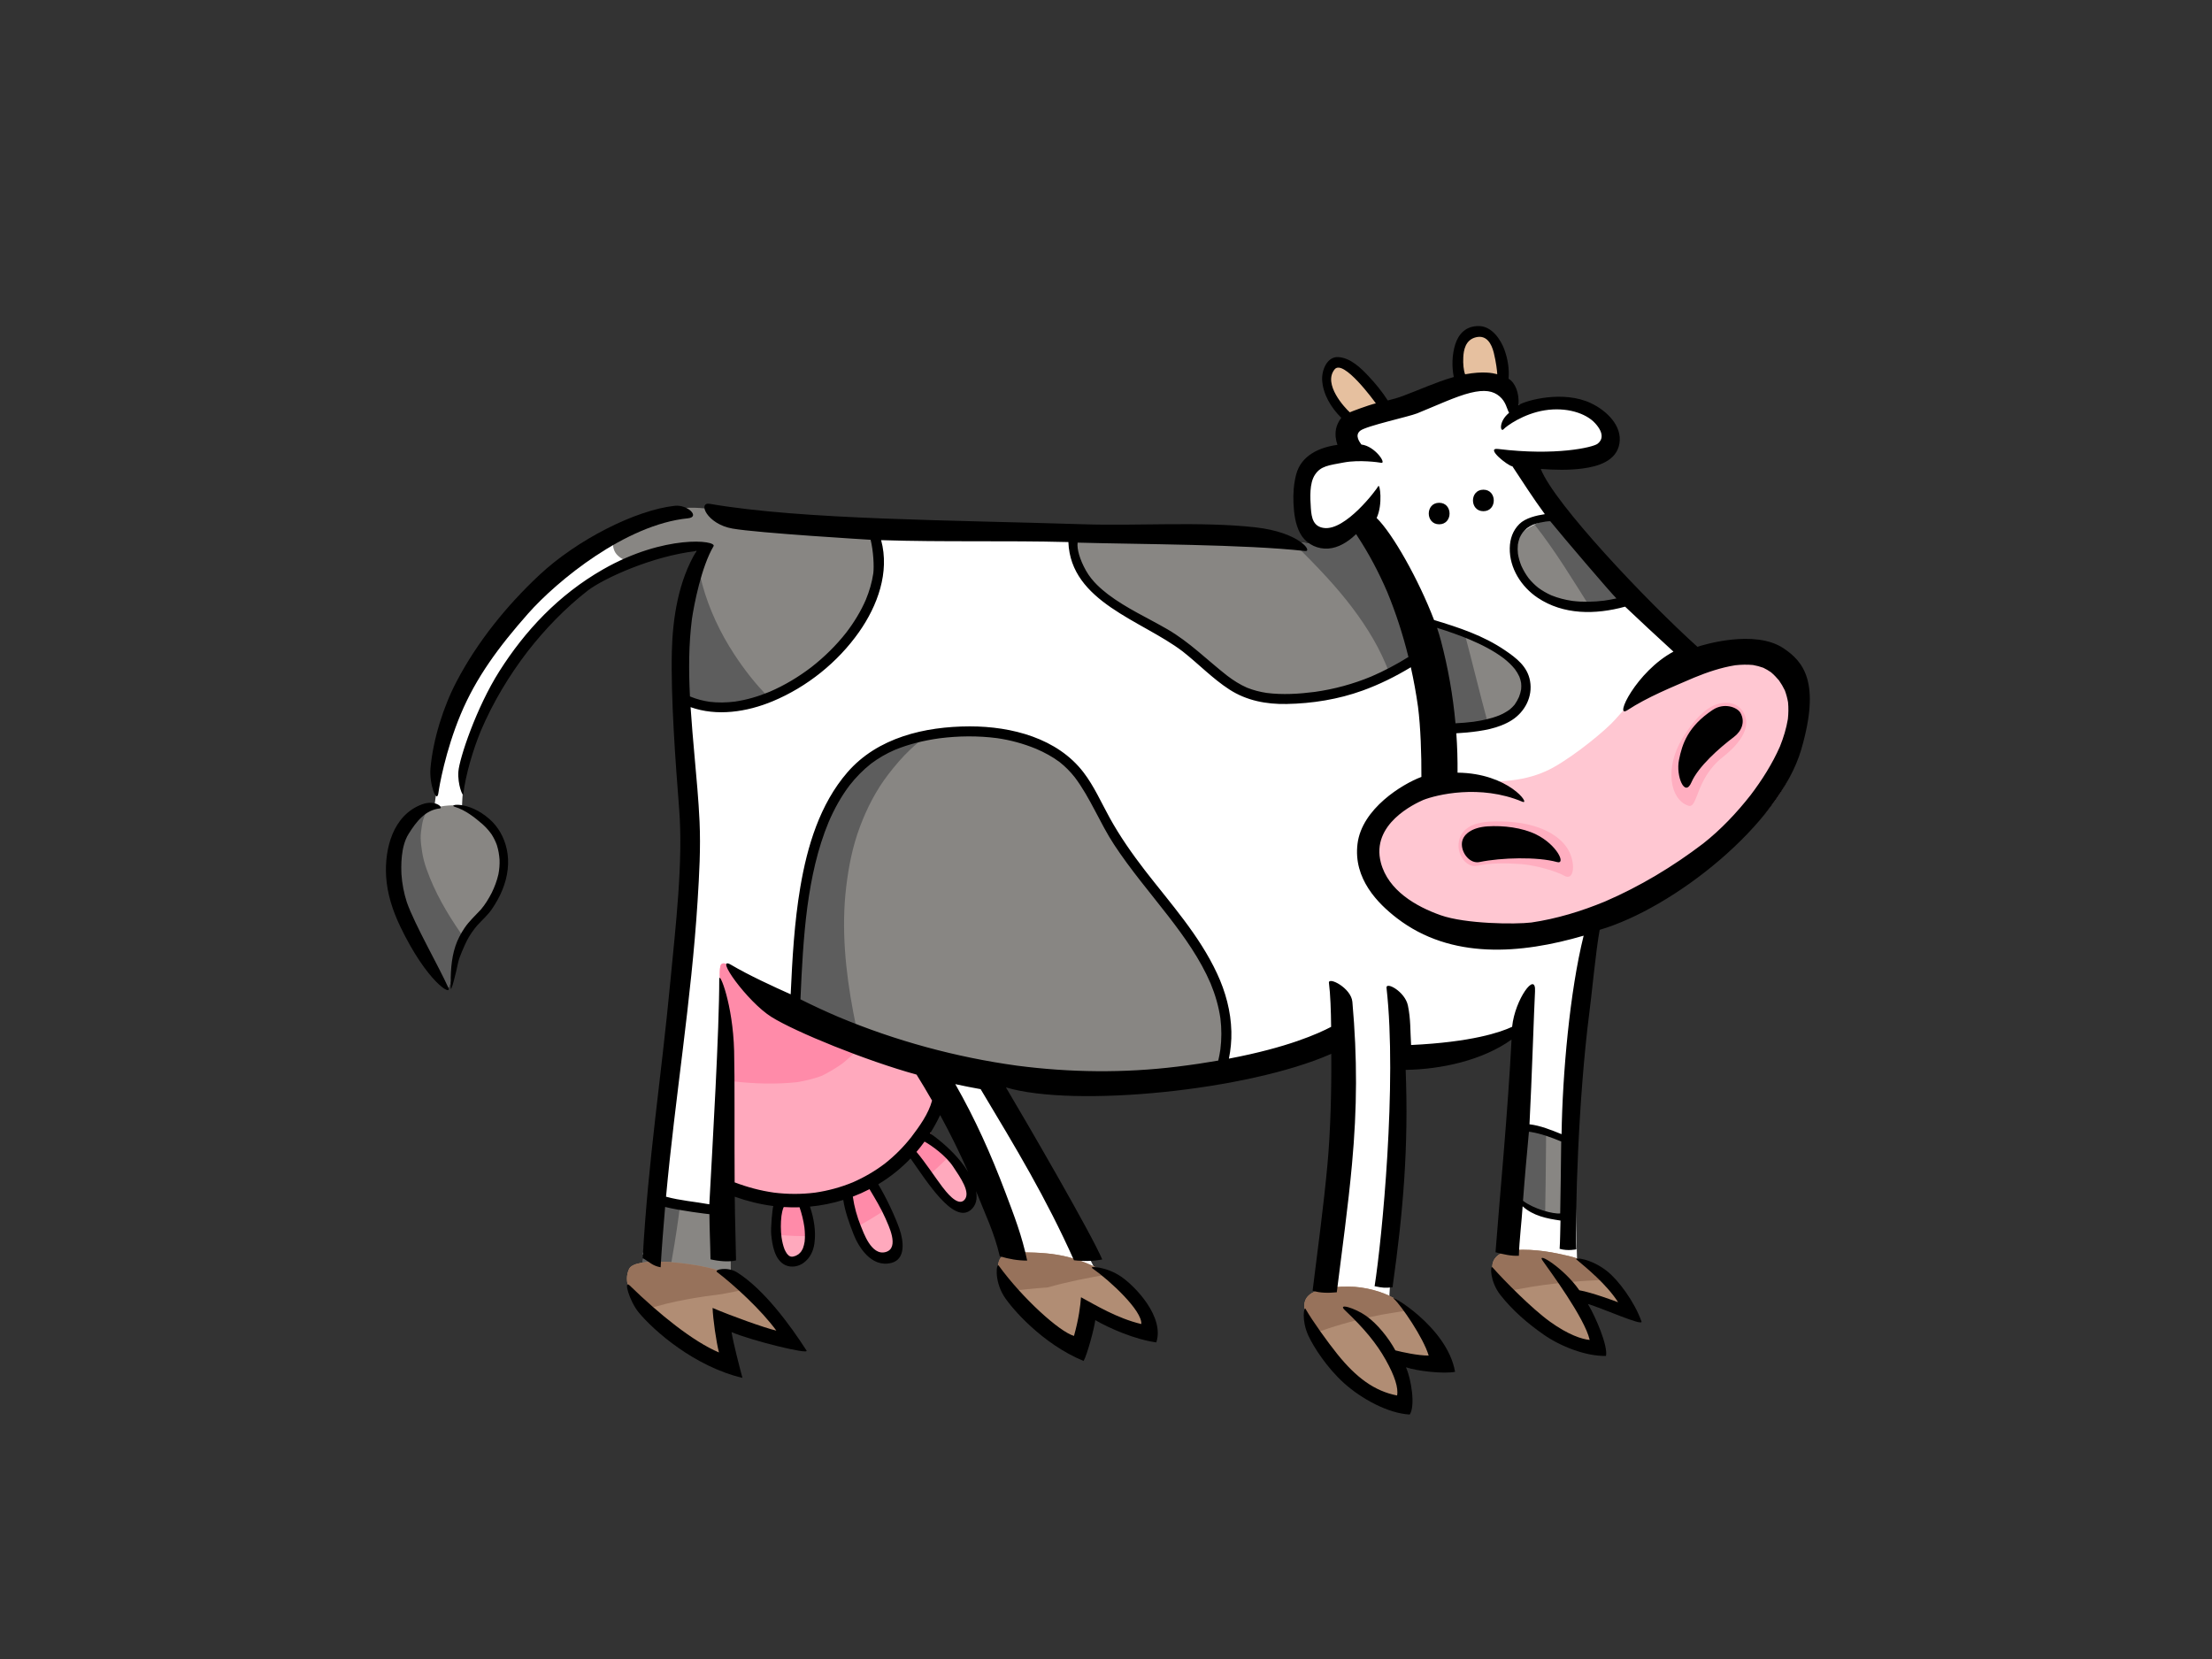 <?xml version="1.0" encoding="utf-8"?>
<!-- Generator: Adobe Illustrator 17.0.0, SVG Export Plug-In . SVG Version: 6.00 Build 0)  -->
<!DOCTYPE svg PUBLIC "-//W3C//DTD SVG 1.1//EN" "http://www.w3.org/Graphics/SVG/1.1/DTD/svg11.dtd">
<svg version="1.1" id="Layer_1" xmlns="http://www.w3.org/2000/svg" xmlns:xlink="http://www.w3.org/1999/xlink" x="0px" y="0px"
	 width="800px" height="600px" viewBox="0 0 800 600" enable-background="new 0 0 800 600" xml:space="preserve">
<rect x="0" y="0" width="800" height="600" fill="#333333" stroke="none"/>
<g>
	<path fill="#FFFFFF" d="M549.178,146.512c0,0-0.736-12.462-16.862-9.529c-16.128,2.93-41.617,13.222-44.634,16.141
		c-3.016,2.917,0.652,10.248,0.652,10.248s-16.865-1.467-17.596,11.728c-0.734,13.195,8.353,23.316,8.353,23.316
		s0.068,1.605-7.074,0.873c-7.144-0.734-70.918-7.33-118.567-8.795c-47.648-1.467-101.161-8.797-119.485-2.932
		c-18.327,5.864-51.31,25.658-63.773,53.512c-12.461,27.856-13.928,60.11-13.928,60.11l10.995-2.199c0,0-2.197-20.524,8.062-43.252
		c10.266-22.722,32.255-41.784,49.119-50.58c16.857-8.794,27.448-5.869,27.448-5.869s-9.124,43.257-5.461,65.246
		c3.668,21.994-4.397,109.959-6.595,134.881c-2.199,24.924-7.332,54.245-7.332,54.245l26.822,6.385l6.641-108.964l74.121,37.314
		l26.566,72.597l31.516,2.199l-35.918-70.375c0,0,54.249,1.466,76.973-2.93c22.722-4.397,46.179-13.929,46.179-13.929l-5.862,95.295
		l22.72,1.469l5.136-90.165c0,0,20.525,0,27.852-3.667c7.332-3.662,15.396-7.329,15.396-7.329l-5.863,87.967l25.653-1.467
		c0,0-2.198-68.906,0.736-88.699c2.929-19.793,6.858-35.707,6.858-35.707s66.92-21.41,71.757-77.031
		c2.931-33.72-39.032-19.942-39.032-19.942s-28.587-30.055-38.119-41.051c-9.527-10.996-19.79-27.857-19.79-27.857
		s32.254,2.934,28.588-12.461C577.765,139.913,549.178,146.512,549.178,146.512z"/>
	<polygon fill="#888683" points="264.301,438.912 236.071,434.456 232.109,458.229 264.301,462.686 	"/>
	<path fill="#888683" d="M441.619,388.39c0,0,4.457-15.353-0.989-31.202c-5.451-15.853-24.764-37.645-30.707-44.579
		c-5.948-6.935-14.366-26.251-20.311-33.185c-5.94-6.934-29.223-20.307-56.46-12.877c-27.245,7.431-38.635,31.204-42.104,50.025
		c-3.467,18.821-2.476,52.995-2.476,52.995s22.786,14.364,51.51,18.822c28.727,4.459,56.958,5.945,70.83,5.945
		C424.78,394.335,441.619,388.39,441.619,388.39z"/>
	<path fill="#888683" d="M177.133,299.237c-4.705-5.538-7.432-8.42-14.86-7.924c-7.43,0.495-18.821,4.457-18.821,23.279
		c0,18.821,4.455,25.261,8.418,30.216c3.961,4.95,9.374,12.233,10.262,12.382c0.885,0.144,3.874-19.075,8.561-22.784
		c4.683-3.713,11.39-11.393,11.39-18.326C182.083,309.143,179.266,301.753,177.133,299.237z"/>
	<path fill="#888683" d="M229.135,203.643c0,0-5.447-0.99-6.932-4.456c-1.489-3.468,0.492-6.44,3.963-7.431
		c3.466-0.989,14.861-7.43,19.811-7.924c4.954-0.496,8.913,0.001,13.374,0.494c4.457,0.495,56.958,5.45,56.958,5.45
		s1.981,11.391,0,21.794c-1.98,10.399-15.65,28.992-32.193,37.64c-21.795,11.393-37.642,3.471-37.642,3.471
		s-1.982-13.871-0.992-25.758c0.992-11.888,6.436-27.736,6.436-27.736s-7.921-0.991-13.372,0.99
		C233.097,202.158,229.135,203.643,229.135,203.643z"/>
	<path fill="#888683" d="M520.37,264.566c0,0,22.459-0.309,29.226-8.915c6.766-8.61-0.691-16.912-18.327-25.756
		c-17.634-8.846-21.296-6.439-21.296-6.439L520.37,264.566z"/>
	<path fill="#888683" d="M387.633,190.767c0,0,59.928,1.98,73.305,3.962c13.372,1.981,18.322,2.972,20.801,2.475
		c2.476-0.494,10.4-6.932,10.4-6.932s4.458,5.447,8.913,12.38c4.459,6.935,11.888,34.176,11.888,34.176s-12.383,8.42-24.27,12.382
		c-11.884,3.963-31.695,5.449-38.631,1.487c-6.935-3.963-21.793-18.822-35.662-26.252c-13.148-7.04-23.278-12.381-25.262-19.811
		C387.136,197.204,387.633,190.767,387.633,190.767z"/>
	<path fill="#888683" d="M568.418,414.148c0,0-6.934-4.459-10.895-5.451c-3.967-0.99-10.406-0.495-10.406-0.495l-0.99,23.281
		c0,0,5.945,5.448,9.907,7.43c3.962,1.978,11.392,1.482,11.392,1.482L568.418,414.148z"/>
	<path fill="#888683" d="M592.688,216.027c0,0-25.186,12.048-40.121-5.448c-17.335-20.306,12.877-23.776,12.877-23.776
		L592.688,216.027z"/>
	<path fill="#5D5D5D" d="M245.454,439.817c-0.907,6.63-1.993,13.234-3.172,19.822l-10.173-1.41l3.962-23.773l9.855,1.553
		C245.774,437.279,245.615,438.548,245.454,439.817z"/>
	<path fill="#5D5D5D" d="M291.048,316.573c3.469-18.821,14.859-42.594,42.104-50.025c0.676-0.187,1.358-0.355,2.034-0.517
		c-2.048,1.564-4.027,3.219-5.897,4.979c-2.945,2.774-5.528,5.823-7.996,9.024c-4.461,5.785-7.783,12.286-10.334,19.117
		c-2.608,6.973-4.043,14.239-4.919,21.617c-1.791,15.075-0.267,30.437,2.548,45.29c0.932,4.935,2.044,9.831,3.291,14.694
		c-14.093-5.376-23.306-11.184-23.306-11.184S287.581,335.394,291.048,316.573z"/>
	<path fill="#5D5D5D" d="M154.282,293.295c-0.397,0.86-0.755,1.74-1.061,2.627c-0.293,0.836-0.475,1.672-0.612,2.522
		c0-0.002,0.003-0.005,0.003-0.009c-0.006,0.032-0.011,0.065-0.015,0.096c-0.014,0.074-0.026,0.147-0.035,0.221
		c-0.23,1.438-0.44,2.911-0.419,4.372c0.028,1.64,0.262,3.272,0.509,4.891c0.331,2.187,0.917,4.331,1.659,6.41
		c2.926,8.251,7.368,15.884,12.332,23.059c0.358,0.515,0.719,1.025,1.08,1.539c-2.985,6.933-4.91,18.277-5.59,18.166
		c-0.888-0.149-6.301-7.432-10.262-12.382c-3.964-4.955-8.418-11.394-8.418-30.216C143.452,301.901,148.628,295.965,154.282,293.295
		z"/>
	<path fill="#5D5D5D" d="M251.887,199.284c0.292,4.133,1.06,8.25,2.14,12.188c2.42,8.88,6.465,17.443,11.501,25.134
		c3.592,5.481,7.672,10.77,12.332,15.433c-18.505,7.08-31.386,0.643-31.386,0.643s-1.982-13.871-0.992-25.758
		C246.426,215.574,251.433,200.616,251.887,199.284z"/>
	<path fill="#5D5D5D" d="M529.715,229.127c2.91,10.944,5.538,21.966,8.525,32.888c-8.469,2.421-17.871,2.552-17.871,2.552
		l-10.396-41.11C509.973,223.456,513.415,221.195,529.715,229.127z"/>
	<path fill="#5D5D5D" d="M496.684,231.171c-4.607-7.964-10.363-15.303-16.56-22.089c-4.24-4.641-8.65-9.126-13.208-13.455
		c8.967,1.371,12.755,1.989,14.824,1.577c2.476-0.494,10.4-6.932,10.4-6.932s4.458,5.447,8.913,12.38
		c4.459,6.935,11.888,34.176,11.888,34.176s-4.441,3.024-10.562,6.299C500.782,239.009,498.896,234.992,496.684,231.171z"/>
	<path fill="#5D5D5D" d="M547.117,408.202c0,0,6.439-0.496,10.406,0.495c0.503,0.127,1.06,0.312,1.643,0.534
		c-0.01,1.949-0.019,3.895-0.033,5.842c-0.061,8.256-0.175,16.516-0.32,24.77c-1.013-0.222-1.965-0.525-2.78-0.93
		c-3.962-1.982-9.907-7.43-9.907-7.43L547.117,408.202z"/>
	<path fill="#5D5D5D" d="M555.006,189.727c4.955-2.293,10.438-2.924,10.438-2.924l27.244,29.225c0,0-7.817,3.739-17.324,4.027
		C568.844,209.751,562.541,199.278,555.006,189.727z"/>
	<path fill="#B18D74" d="M285.659,484.289c0,0-8.307-13.228-14.768-18.359c-6.458-5.125-7.895-5.841-15.282-7.588
		c-7.381-1.74-26.046-3.794-28.095,0.618c-2.054,4.41-0.103,10.05,7.381,16.919c7.487,6.873,29.641,18.255,29.641,18.255
		l-2.054-16.202L285.659,484.289z"/>
	<path fill="#B18D74" d="M402.771,462.036c-4.69-3.118-10.255-5.745-15.995-7.282c-5.743-1.54-11.075-1.746-17.026-1.847
		c-5.946-0.1-9.328,0.514-8.816,7.281c0.51,6.768,13.637,19.793,20.51,24.1c6.869,4.305,10.049,4.511,10.049,4.511
		s1.333-5.535,1.333-8.921c0-3.384,0.204-6.151,0.204-6.151s6.975,4.41,13.231,6.665c6.255,2.256,9.948,1.846,9.638-0.718
		C415.592,477.111,414.98,470.138,402.771,462.036z"/>
	<path fill="#B18D74" d="M521.324,493.007c0,0-0.408-6.051-5.639-12.715c-5.233-6.667-8.252-8.9-11.897-10.974
		c-3.644-2.076-10.049-4.001-16.103-4.001c-6.048,0-18.25,0.514-15.583,9.127c2.662,8.615,9.943,21.026,18.457,27.076
		c8.512,6.051,16.922,7.586,16.922,7.586s0.844-3.89,0.407-7.897c-0.407-3.793-1.533-8.408-1.533-8.408s3.656,1.114,7.586,1.027
		C518.453,493.725,521.324,493.007,521.324,493.007z"/>
	<path fill="#B18D74" d="M567.425,454.267c-4.875-1.153-11.951-2.693-19.641-2.179c-7.695,0.513-11.488,5.54-4.131,14.563
		c3.738,4.586,14.687,13.006,21.46,16.821c8.546,4.805,12.713,4.475,12.713,4.475s0.516-3.247-1.536-8.782
		c-2.049-5.54-4.905-10.534-4.905-10.534l19.159,5.71c0,0-1.821-6.206-8.257-11.654
		C575.845,457.236,572.303,455.418,567.425,454.267z"/>
	<path fill="#97725B" d="M261.234,468.004c-4.175,0.516-8.344,1.116-12.485,1.867c-5.363,0.973-10.736,2.229-15.909,4.012
		c-5.775-5.974-7.176-10.948-5.325-14.924c2.049-4.412,20.714-2.358,28.095-0.618c7.387,1.747,8.824,2.463,15.282,7.588
		c0.083,0.07,0.169,0.138,0.254,0.21C267.832,466.703,264.526,467.322,261.234,468.004z"/>
	<path fill="#97725B" d="M378.881,465.619c-4.945,0.338-9.918,0.825-14.84,1.585c-1.777-2.618-2.962-5.073-3.108-7.015
		c-0.512-6.767,2.87-7.381,8.816-7.281c5.951,0.101,11.283,0.307,17.026,1.847c5.017,1.345,9.896,3.519,14.178,6.122
		C393.529,462.105,386.101,463.564,378.881,465.619z"/>
	<path fill="#97725B" d="M496.182,476.191c-7.08,1.524-14.103,3.486-20.874,6.076c-1.373-2.753-2.469-5.436-3.206-7.823
		c-2.667-8.613,9.535-9.127,15.583-9.127c6.053,0,12.459,1.925,16.103,4.001c2.103,1.196,3.997,2.45,6.233,4.573
		C505.377,474.457,500.755,475.204,496.182,476.191z"/>
	<path fill="#97725B" d="M544.172,467.26c-0.186-0.212-0.362-0.414-0.519-0.609c-7.357-9.023-3.564-14.05,4.131-14.563
		c7.69-0.514,14.767,1.026,19.641,2.179c4.877,1.151,8.419,2.969,14.862,8.419c0.055,0.048,0.107,0.095,0.166,0.145
		C569.576,463.178,556.761,464.448,544.172,467.26z"/>
	<path fill="#E6C09F" d="M542.662,139.75c0,0,3.961-19.316-8.917-19.316c-12.88,0-5.941,18.327-5.941,18.327L542.662,139.75z"/>
	<path fill="#E6C09F" d="M502.048,148.17c0,0-11.394-22.288-20.308-15.85c-8.918,6.44,5.941,20.803,5.941,20.803L502.048,148.17z"/>
	<path fill="#FFA9BD" d="M337.112,384.742c0,0-27.244-6.938-43.584-14.367c-11.177-5.078-21.322-13.959-27.566-19.299
		c-2.892-2.473-4.14-3.188-5.127-2.312c-0.508,0.452-0.79,3.315-0.222,9.58c0.923,10.317,2.325,24.513,1.709,32.834
		c-0.992,13.375-0.495,37.642-0.495,37.642l19.811,6.938c0,0-2.475,13.37,0.493,18.822c2.973,5.445,8.918,0.989,10.405-3.469
		c1.485-4.457-1.98-17.335-1.98-17.335l15.352-2.479c0,0,2.975,22.289,11.394,23.777c8.418,1.484,7.427-6.934,4.95-13.375
		c-2.477-6.436-6.437-14.362-6.437-14.362l13.375-10.403c0,0,11.805,18.934,16.837,19.813c5.036,0.877,6.938-4.461,4.956-8.917
		c-1.979-4.457-14.586-17.951-14.586-17.951s1.706-8.3,2.699-13.748C340.083,390.684,337.112,384.742,337.112,384.742z"/>
	<path fill="#FF8BA9" d="M304.871,384.478c-2.462,1.767-5.046,3.341-7.779,4.654c-2.854,1.031-5.789,1.748-8.779,2.25
		c-7.684,0.817-15.488,0.592-23.158-0.303c-0.934-0.143-1.869-0.296-2.798-0.458c0.52-8.387-0.845-22.188-1.744-32.275
		c-0.568-6.265-0.286-9.127,0.222-9.58c0.988-0.876,2.235-0.161,5.127,2.312c6.244,5.34,16.389,14.22,27.566,19.299
		c5.516,2.51,12.279,4.963,18.821,7.111C309.977,379.945,307.507,382.303,304.871,384.478z"/>
	<path fill="#FF8BA9" d="M281.637,435.758l-0.337-0.122c0.209-0.55,0.357-1.136,0.436-1.738c3.093,0.043,6.181-0.071,9.265-0.385
		c0.021-0.002,0.047-0.005,0.074-0.007c0.107,0.044,0.218,0.089,0.329,0.129l-0.849,0.14c0,0,2.072,7.697,2.323,13.248
		c-1.796,0.047-3.594,0.04-5.401-0.023c-2.271-0.084-4.538-0.235-6.803-0.416C280.628,441.218,281.637,435.758,281.637,435.758z"/>
	<path fill="#FF8BA9" d="M327.944,416.544c2.428-2.788,4.586-5.773,6.575-8.863c0.707,0.27,1.444,0.492,2.191,0.662
		c-0.194,0.952-0.315,1.537-0.315,1.537s3.562,3.806,7.19,8.046c-2.729,2.693-5.523,5.325-8.385,7.876
		c-3.344-4.586-6.01-8.867-6.01-8.867l-1.03,0.798C328.118,417.327,328.044,416.933,327.944,416.544z"/>
	<path fill="#FF8BA9" d="M305.363,431.167c2.664-0.785,5.226-1.887,7.755-3.045c0.926-0.428,1.833-0.899,2.717-1.419
		c0.138,0.104,0.276,0.2,0.422,0.292l-0.442,0.342c0,0,2.41,4.825,4.651,10.003c-3.712,2.486-7.546,4.794-11.498,6.867
		c-2.172-6.273-3.059-12.91-3.059-12.91l-0.663,0.108C305.283,431.329,305.323,431.25,305.363,431.167z"/>
	<path fill="#FFC7D2" d="M584.266,260.109c7.642-8.735,10.4-11.079,22.786-18.016c12.38-6.933,36.652-14.857,43.089,3.468
		c6.44,18.326-0.493,41.604-23.28,59.436c-22.783,17.832-67.854,43.09-95.591,35.661c-27.736-7.43-40.118-24.085-35.168-37.458
		c5.989-16.157,19.815-21.792,34.179-20.801c14.363,0.988,23.774-0.496,31.695-4.955
		C569.903,272.987,580.797,264.07,584.266,260.109z"/>
	<path fill="#FFAEC0" d="M624.929,254.194c-5.705-0.423-11.065,4.044-16.483,12.889c-6.339,10.357-4.646,21.976,2.112,24.3
		c3.603,1.238,2.536-9.718,12.471-17.537c7.176-5.651,8.94-10.327,8.448-13.524C631.057,257.577,629.004,254.498,624.929,254.194z"
		/>
	<path fill="#FFAEC0" d="M542.942,297.088c-4.243-0.061-13.536-0.214-15.213,6.763c-1.268,5.282,2.823,10.062,6.339,9.297
		c4.863-1.055,10.144-1.055,16.061-0.632c4.635,0.331,12.254,2.324,15.636,4.225c3.38,1.9,4.041-3.811,1.902-8.453
		C565.129,302.793,557.313,297.302,542.942,297.088z"/>
	<path d="M619.409,256.755c4.181-2.787,8.891-0.917,9.998,0.982c1.914,3.266,0.49,6.683-2.301,8.785
		c-5.376,4.046-12.962,10.801-15.378,16.421c-2.418,5.615-5.67-2.277-4.505-8.08C608.382,269.057,610.452,262.725,619.409,256.755z"
		/>
	<path d="M537.923,298.868c5.792-0.392,12.655,0.468,17.644,2.923c7.546,3.714,10.914,10.923,7.546,9.983
		c-7.079-1.974-20.198-1.624-27.991-0.007c-3.43,0.714-6.42-3.034-6.42-6.418C528.702,301.734,532.468,299.238,537.923,298.868z"/>
	<path d="M536.484,184.882c-5.017,0-5.017-7.777,0-7.777C541.498,177.104,541.498,184.882,536.484,184.882z"/>
	<path d="M520.493,189.62c-5.013,0-5.013-7.778,0-7.778C525.508,181.841,525.508,189.62,520.493,189.62z"/>
	<path d="M497.726,460.979c0,0,0,0,0-0.002c0-0.018,0.008-0.04,0.008-0.059C497.733,460.937,497.726,460.962,497.726,460.979z"/>
	<path d="M248.781,187.455c-22.403,2.208-47.25,22.52-57.81,34.475c-10.564,11.957-18.803,23.099-24.374,36.449
		c-5.572,13.35-7.773,26.322-8.012,28.208c-0.578,4.641-3.397-3.129-2.899-8.707c0.927-10.446,4.643-22.287,9.486-31.492
		c7.559-14.367,18.049-27.338,29.895-38.428c13.554-12.698,34.768-23.482,48.953-25.029
		C248.731,182.416,253.353,187.006,248.781,187.455z"/>
	<path d="M173.961,264.168c4.362-10.199,10.112-19.768,16.859-28.569c6.365-8.174,13.616-15.666,21.796-22.044
		c5.723-4.361,23.231-12.436,39.272-14.272c-6.464,10.603-8.602,24.094-8.902,36.229c-0.409,16.92,1.314,40.145,2.638,56.983
		c1.517,19.348-1.343,42.961-3.163,62.259c-3.413,36.073-7.971,64.064-10.026,100.247c2.734,1.572,3.464,2.757,6.493,3.334
		c0.323-6.006,1.109-15.838,1.625-21.825c5.01,1.299,15.811,2.644,16.014,2.611c0.063,6.344,0.297,9.986,0.394,16.332
		c3.1,0.706,6.57,1.018,9.238,0.401c-0.141-9.188-0.385-13.86-0.464-23.051c4.512,1.607,9.166,2.767,13.943,3.375
		c-0.358,1.095-0.979,7.964-0.759,10.247c0.362,3.805,1.232,9.4,5.22,11.173c2.105,0.936,4.704,0.466,6.535-0.906
		c2.32-1.738,3.484-4.195,3.876-7.034c0.6-4.359-0.177-8.992-1.616-13.269c4.095-0.387,8.139-1.195,12.048-2.413
		c0.659,4.24,2.046,8.041,3.683,12.304c1.637,4.26,6.268,12.331,13.69,10.477c5.252-1.312,4.522-7.88,2.901-12.453
		c-1.512-4.287-4.579-10.904-7.624-15.995c2.152-1.292,4.217-2.729,6.195-4.312c1.956-1.565,3.779-3.248,5.486-5.026
		c5.883,8.308,15.513,23.777,21.749,18.652c2.064-1.701,2.451-4.198,1.949-6.843c3.305,8.424,6.524,14.77,8.578,23.572
		c3.504,1.021,6.411,1.553,9.908,1.553c-1.891-8.995-4.662-16.117-7.882-24.653c-5.289-13.997-10.969-26.621-18.115-39.159
		c3.042,0.657,6.101,1.267,9.165,1.814c12.822,21.403,23.545,39.092,33.757,61.876c3.767,0.447,7.358,0.301,10.219-0.293
		c-4.017-9.476-27.198-49.37-34.831-62.221c24.799,7.388,87.541,1.19,117.661-12.137c0.128,12.507-0.249,28.085-1.418,40.504
		c-1.413,15.046-3.468,30.152-5.324,45.148c2.696,0.893,5.826,0.873,8.741,0.583c1.924-15.548,4.076-30.782,5.505-46.384
		c1.867-20.402,1.942-38.187,0.134-58.658c-0.446-5.055-8.798-9.242-8.479-6.844c0.52,3.948,0.743,10.265,0.791,15.895
		c-4.69,2.445-15.676,7.452-36.969,11.494c0.646-3.206,0.972-6.478,0.892-9.779c-0.172-7.326-2.099-14.415-5.184-21.033
		c-6.418-13.799-16.795-25.292-26.041-37.221c-4.699-6.103-9.109-12.389-12.829-19.144c-3.016-5.468-5.588-11.331-9.393-16.32
		c-9.476-12.423-26.074-16.673-41.075-16.673c-0.066,0-0.137,0-0.208,0c-16.09,0.04-33.203,4.003-44.138,16.619
		c-9.978,11.516-14.528,26.759-17.031,41.52c-2.171,12.827-2.891,25.794-3.484,38.766c-6.184-2.777-15.108-6.858-21.526-10.653
		c-6.421-3.794,5.818,13.381,14.596,18.854c8.779,5.472,34.269,15.829,52.456,20.839c1.926,3.1,3.797,6.227,5.606,9.394
		c-1.31,4.866-4.614,9.369-7.482,13.168c-2.824,3.599-6.045,6.832-9.643,9.658c-3.577,2.701-7.446,4.956-11.557,6.747
		c-4.38,1.798-8.943,3.042-13.629,3.719c-4.942,0.622-9.915,0.604-14.855-0.005c-4.882-0.693-9.636-1.957-14.232-3.71
		c-0.119-15.839,0.066-37.981-0.187-47.522c-0.442-17.003-5.388-28.993-5.384-26.019c0.026,18.489-2.421,59.921-3.585,81.481
		c-5.2-0.954-10.559-1.351-15.659-2.759c3.257-35.68,9.166-71.118,11.411-106.9c0.601-9.568,1.148-19.2,0.711-28.784
		c-0.359-7.892-1.116-15.759-1.811-23.626c-0.519-5.881-1.05-11.805-1.432-17.744c9.459,3.398,20.336,1.789,29.767-2.157
		c12.359-5.161,23.455-14.054,31.161-25.012c6.708-9.544,11.117-21.614,7.986-33.222c22.669,0.737,45.047,0.101,67.723,0.691
		c0.802,21.655,26.585,28.32,41.295,39.525c5.72,4.48,10.852,9.879,16.97,13.825c6.193,4,13.316,5.345,20.619,5.212
		c9.328-0.168,18.698-1.666,27.486-4.839c6.128-2.212,11.936-5.097,17.481-8.449c1.052,4.721,1.916,9.485,2.593,14.278
		c0.952,7.397,1.271,17.361,1.228,25.39c-6.962,2.601-21.519,11.51-23.1,24.172c-1.583,12.661,7.392,21.636,14.247,26.908
		c19.596,15.071,44.849,12.978,67.533,6.331c-5.037,20.263-7.644,50.006-7.985,71.791c-3.683-1.493-7.655-3.114-11.601-3.572
		c0.83-15.731,1.677-42.462,1.997-48.005c0.444-7.74-7.29,2.823-8.279,12.747c-4.217,1.987-14.643,5.54-36.538,6.582
		c-0.339-5.32-0.108-9.215-1.151-14.273c-1.043-5.057-8.005-8.804-7.737-6.396c3.878,34.312-1.642,91.03-4.309,107.9
		c0.032,0.005,0.061,0.01,0.095,0.018c3.012,0.625,3.75,0.653,6.39,0.363c3.887-27.62,5.829-50.752,4.749-78.617
		c12.827-0.184,27.809-3.434,38.292-10.964c-1.326,26.228-4.322,57.421-5.799,76.922c2.856,0.757,5.675,1.412,8.448,1.265
		c0.132-5.159,1.035-12.746,1.363-17.89c3.77,3.471,8.828,4.461,13.69,5.157c-0.091,3.135-0.12,7.611-0.311,10.226
		c3.032,0.884,6.003,0.175,6.048,0.182c-0.49-12.064,0.612-54.061,4.748-86c0.652-4.65,2.358-22.593,3.693-29.547
		c26.909-7.917,65.032-38.096,72.926-65.313c7.019-24.196,0.799-31.681-6.445-36.518c-10.419-6.956-29.117-1.217-31.13-0.526
		c-18.439-16.64-51.707-51.708-56.659-64.326c5.026,0.343,10.061,0.5,15.099-0.161c5.543-0.722,12.329-2.677,13.358-9.101
		c1.029-6.423-4.699-11.866-10.314-14.527c-10.023-4.748-23.411-1.056-26.207,0.694c0.355-4.387-1.204-8.158-3.588-9.538
		c0.328-3.568-0.32-7.337-1.55-10.644c-1.259-3.396-4.397-8.317-9.133-8.404c-4.735-0.087-7.426,2.843-8.626,6.712
		c-1.113,3.599-1.277,7.865-0.497,11.72c-0.116,0.035-0.238,0.067-0.355,0.101c-6.201,1.801-12.052,4.514-18.092,6.761
		c-1.767,0.658-3.587,1.161-5.423,1.619c-2.019-3.15-4.44-6.127-6.999-8.833c-2.707-2.859-6.44-6.588-10.901-6.86
		c-4.036-0.242-6.055,4.725-5.836,8.331c0.317,5.164,3.188,9.908,6.928,13.645c-0.84,0.985-1.691,2.75-1.918,4.03
		c-0.362,2.024-0.116,3.933,0.524,5.738c-6.543,0.883-13.159,3.814-14.958,10.784c-0.855,3.308-1.106,6.881-0.95,10.288
		c0.169,3.667,0.643,7.567,2.379,10.862c1.752,3.314,5.169,5.398,8.906,5.589c3.742,0.189,7.159-1.629,9.952-3.963
		c0.488-0.405,0.963-0.833,1.434-1.28c0.087,0.171,0.185,0.343,0.296,0.508c4.262,6.429,7.856,13.259,10.911,20.339
		c3.166,7.656,5.718,15.556,7.697,23.596c-4.313,2.671-8.784,5.065-13.459,7.068c-6.569,2.72-13.412,4.579-20.452,5.564
		c-5.715,0.731-11.585,1.094-17.318,0.37c-2.463-0.371-4.852-0.976-7.161-1.906c-2.578-1.133-4.935-2.638-7.173-4.343
		c-7.204-5.639-13.607-12.137-21.577-16.76c-7.196-4.174-14.873-7.608-21.525-12.659c-2.175-1.712-5.633-4.461-7.938-8.543
		c-2.301-4.082-3.349-7.954-3.036-10.155c21.926,0.62,60.452,0.589,82.274,3.037c2.847,0.32-1.994-6.803-18.107-8.582
		c-19.539-2.158-42.496-0.46-62.136-1.097c-47.374-1.537-101.299-1.582-135.068-7.386c-4.48-0.771-1.077,7.321,8.207,8.947
		c9.287,1.625,49.648,4.039,49.959,4.05c1.002,4.075,1.292,9.587,0.969,12.154c-0.491,3.283-1.426,6.458-2.694,9.524
		c-1.845,4.256-4.275,8.212-7.093,11.892c-3.667,4.668-7.919,8.836-12.594,12.488c-4.667,3.565-9.722,6.597-15.118,8.916
		c-4.034,1.67-8.234,2.917-12.561,3.552c-3.068,0.384-6.15,0.443-9.219,0.064c-2.31-0.343-4.55-0.933-6.717-1.808
		c-0.104-0.048-0.206-0.095-0.31-0.14c-0.475-9.336-0.467-18.689,0.706-27.937c0.73-5.066,3.413-18.943,7.823-26.371
		c1.287-2.165-17.691-4.352-39.929,8.355c-16.25,9.286-28.319,22.348-37.493,36.795c-8.454,13.316-14.512,31.69-14.859,36.334
		c-0.347,4.642,1.648,9.454,1.802,8.084C168.338,280.434,171.063,271.139,173.961,264.168z M564.631,412.835
		c-0.128,11.345-0.2,17.025-0.363,26.014c-2.481,0.298-9.521-1.589-13.432-4.551c-0.011-0.006-0.013-0.016-0.023-0.027
		c0.612-8.325,1.381-16.64,2.146-24.955c0.188,0.015,0.378,0.037,0.57,0.058C557.382,409.997,561.039,411.348,564.631,412.835z
		 M519.728,227.063c4.001,1.263,7.965,2.626,11.843,4.248c4.312,1.843,8.549,3.967,12.301,6.8c1.463,1.157,2.826,2.423,3.999,3.88
		c0.637,0.865,1.193,1.773,1.637,2.752c0.28,0.738,0.492,1.488,0.628,2.267c0.079,0.768,0.079,1.526,0.003,2.293
		c-0.156,0.95-0.424,1.862-0.773,2.757c-0.445,0.977-0.964,1.912-1.582,2.788c-0.546,0.662-1.15,1.247-1.813,1.791
		c-1.13,0.813-2.338,1.472-3.612,2.035c-3.014,1.209-6.186,1.893-9.394,2.354c-2.184,0.282-4.37,0.462-6.566,0.563
		c-0.92-10.075-2.687-20.088-5.252-29.826C520.761,230.287,520.279,228.709,519.728,227.063z M497.593,145.873
		c-2.915,0.704-9.118,3.08-9.419,3.25c-1.788-1.596-9.797-10.185-5.503-15.525C485.83,129.672,497.045,145.085,497.593,145.873z
		 M541.503,135.345c-1.74-0.452-5.088-1.167-11.631,0.022c-0.538-1.422-0.786-3.744-0.654-6.18c0.133-2.435,0.699-6.268,4.575-7.206
		c3.87-0.936,5.641,2.331,6.453,5.58C541.059,130.812,541.5,134.434,541.503,135.345z M584.613,216.426
		c-1.466,0.324-2.942,0.592-4.43,0.802c-3.834,0.476-7.698,0.562-11.538,0.094c-2.603-0.381-5.14-1.023-7.579-2.014
		c-1.684-0.752-3.266-1.656-4.746-2.751c-1.302-1.044-2.473-2.209-3.519-3.514c-1.017-1.376-1.867-2.839-2.577-4.399
		c-0.569-1.413-0.996-2.856-1.241-4.363c-0.12-1.105-0.14-2.198-0.031-3.307c0.143-0.861,0.359-1.696,0.669-2.516
		c0.307-0.665,0.668-1.293,1.096-1.894c0.474-0.569,0.987-1.079,1.556-1.553c0.685-0.488,1.399-0.896,2.163-1.247
		c1.152-0.443,4.149-1.26,6.236-1.26C565.085,193.957,582.612,214.504,584.613,216.426z M514.708,289.331
		c4.7-1.875,20.581-5.806,35.87,0.621c3.225,1.356-4.877-10.331-23.438-10.507c0.044-4.742-0.103-9.498-0.442-14.244
		c1.281-0.065,2.558-0.157,3.835-0.281c5.466-0.539,11.463-1.434,16.196-4.436c4.762-3.017,7.667-8.525,6.63-14.23
		c-0.955-5.241-4.903-8.242-9.123-11.106c-7.837-5.313-16.535-8.173-25.587-10.909c-5.569-14.6-15.028-31.35-20.769-36.9
		c2.32-4.99,1.159-12.651,0.578-11.491c-0.578,1.161-11.839,16.252-19.73,15.089c-3.679-0.54-4.41-3.484-4.643-7.196
		c-0.237-3.716-0.582-8.938,1.507-12.073c2.087-3.133,4.874-3.366,10.445-4.41c5.572-1.044,12.597-0.064,13.467,0.115
		c2.075,0.427-2.206-6.036-7.138-6.597c-0.471-0.71-2.614-3.27-0.407-5.009c2.203-1.742,17.587-5.067,20.566-6.268
		c6.743-2.72,14.025-6.153,19.245-7.429c5.226-1.279,8.246-0.697,10.568,1.276c2.32,1.972,2.59,4.448,3.441,5.955
		c-3.907,3.215-3.174,7.28-1.933,5.883c0.928-1.043,7.082-5.569,14.855-6.795c7.777-1.224,14.859,0.992,18.224,4.706
		c3.37,3.715,2.553,6.153,0.815,7.43c-1.74,1.278-15.09,4.41-35.868,1.858c-4.979-0.612,3.556,6.187,5.109,6.268
		c3.465,5.227,7.561,11.645,11.734,17.305c-3.014,0.453-7.032,1.382-9.224,3.569c-2.378,2.378-3.413,5.367-3.468,8.729
		c-0.127,7.234,4.18,13.987,10.114,17.95c9.271,6.193,20.806,6.17,31.601,3.204c5.745,5.457,10.977,10.29,17.488,16.266
		c-13.41,7.179-21.683,24.444-16.704,21.2c7.506-4.893,15.912-8.223,24.137-11.787c4.812-1.982,9.773-3.663,14.924-4.488
		c2.133-0.232,4.275-0.288,6.41-0.089c1.272,0.229,2.504,0.553,3.717,0.991c0.97,0.467,1.892,1.006,2.777,1.618
		c1.05,0.894,2.006,1.883,2.893,2.942c0.819,1.153,1.53,2.363,2.136,3.642c0.516,1.395,0.9,2.829,1.155,4.297
		c0.191,2.015,0.153,4.028-0.06,6.039c-0.566,3.416-1.579,6.728-2.871,9.939c-2.765,6.283-6.466,12.115-10.609,17.578
		c-5.048,6.429-10.708,12.429-17.132,17.499c-10.969,8.357-22.88,15.528-35.548,20.99c-8.557,3.532-17.45,6.245-26.616,7.593
		c-5.859,0.709-23.824,0.532-32.794-2.631c-8.969-3.164-18.994-8.969-21.633-18.993
		C495.714,297.977,511.817,290.615,514.708,289.331z M367.858,385.414c-22.176-3.053-43.938-8.974-64.588-17.611
		c-4.654-1.987-9.253-4.113-13.779-6.386c0.499-11.171,1.037-22.341,2.5-33.438c1.428-10.463,3.633-20.904,7.701-30.682
		c2.023-4.711,4.495-9.212,7.599-13.304c2.275-2.894,4.839-5.516,7.727-7.798c2.668-2.013,5.538-3.658,8.605-4.991
		c5.151-2.116,10.587-3.41,16.096-4.183c6.932-0.884,13.965-0.957,20.899-0.059c4.874,0.7,9.555,1.991,14.11,3.86
		c3.019,1.296,5.905,2.847,8.535,4.819c2.024,1.602,3.821,3.422,5.424,5.447c5.678,7.518,9.096,16.565,14.269,24.43
		c5.929,9.012,12.935,17.249,19.539,25.762c5.872,7.606,11.52,15.517,15.332,24.388c1.684,4.079,2.925,8.302,3.552,12.672
		c0.454,3.717,0.452,7.442-0.009,11.157c-0.198,1.376-0.457,2.732-0.772,4.075c-4.512,0.789-9.44,1.525-14.833,2.189
		C406.538,388.125,387.054,387.912,367.858,385.414z M350.147,423.87c-0.835-1.382-1.733-2.638-2.555-3.654
		c-3.205-3.958-7.038-7.391-11.197-10.337c1.342-2.124,2.551-4.326,3.623-6.599C343.678,409.998,347.073,416.862,350.147,423.87z
		 M331.457,416.595c1.027-1.205,2.002-2.447,2.919-3.725c2.569,1.42,7.678,5.069,10.306,9.011c2.624,3.939,6.567,9.485,4.084,12.113
		c-2.479,2.626-6.907-3.411-7.945-4.723C338.137,425.709,334.582,420.279,331.457,416.595z M308.431,432.784
		c2.06-0.784,4.075-1.689,6.041-2.705c2.059,3.45,4.157,6.886,5.775,10.573c0.865,2.119,5.316,10.711,0.061,12.168
		c-5.254,1.46-8.093-7.366-8.935-9.29C309.966,440.093,308.967,436.467,308.431,432.784z M282.622,439.752
		c0.143-0.983,0.336-1.968,0.682-2.904c0.05-0.103,0.103-0.203,0.161-0.302c1.905,0.119,3.809,0.148,5.707,0.089
		c0.808,2.347,1.398,4.771,1.752,7.228c0.196,1.727,0.265,3.446,0.087,5.171c-0.133,0.835-0.329,1.643-0.622,2.44
		c-0.217,0.463-0.465,0.899-0.758,1.318c-0.23,0.263-0.471,0.507-0.736,0.737c-0.377,0.262-0.77,0.487-1.187,0.679
		c-0.312,0.113-0.622,0.202-0.945,0.27c-0.2,0.014-0.399,0.018-0.606,0.003c-0.144-0.034-0.292-0.071-0.437-0.118
		c-0.162-0.085-0.318-0.181-0.476-0.281c-0.221-0.196-0.421-0.409-0.613-0.636c-0.332-0.481-0.61-0.983-0.859-1.512
		c-0.561-1.429-0.893-2.924-1.121-4.44C282.339,444.928,282.315,442.324,282.622,439.752z"/>
	<path d="M164.717,342.137c0.767-2.306,1.919-4.483,3.272-6.498c1.694-2.522,3.909-4.49,5.94-6.707
		c1.543-1.821,2.8-3.895,3.896-6.008c1.061-2.159,1.897-4.398,2.435-6.742c0.34-1.75,0.477-3.496,0.409-5.278
		c-0.129-1.791-0.426-3.543-0.968-5.258c-0.495-1.374-1.13-2.668-1.915-3.893c-0.932-1.328-2.008-2.518-3.207-3.611
		c-3.029-2.62-6.302-5.185-10.117-6.357c-2.633-0.812,4.968-2.275,12.601,4.478c3.192,2.82,5.258,6.597,6.187,10.743
		c1.1,4.937,0.365,10.015-1.49,14.665c-0.98,2.455-2.294,4.792-3.766,6.979c-1.518,2.252-3.519,3.991-5.342,5.976
		c-1.451,1.696-2.724,3.526-3.767,5.506c-0.918,1.881-2.72,5.833-3.175,7.875c-0.76,3.808-2.653,11.297-2.69,9.324
		C162.93,352.211,163.086,347.045,164.717,342.137z"/>
	<path d="M139.64,316.835c-0.568-9.906,2.461-22.028,12.98-25.929c4.902-1.818,7.943,1.311,6.416,1.479
		c-5.21,0.574-8.427,4.671-11.289,9.255c-2.858,4.585-2.681,11.577-2.555,14.592c0.237,3.434,0.895,6.816,1.951,10.094
		c2.839,8.078,11.493,23.078,14.99,30.862c1.486,3.308-7.723-1.928-17.417-22.198C141.987,329.266,140.009,323.19,139.64,316.835z"
		/>
	<path d="M539.822,458.397c4.245,4.797,14.062,14.762,20.677,19.55c6.616,4.794,11.722,6.434,14.433,6.656
		c-1.832-8.017-14.532-25.111-17.01-28.664c-2.483-3.557,7.734,2.729,13.263,10.702c4.426,0.746,13.078,3.972,14.026,4.336
		c-4.122-6.482-11.488-12.465-15.031-15.451c-1.096-0.92,5.255-0.409,11.091,4.24c3.961,3.153,9.839,10.918,12.406,18.187
		c0.651,1.841-14.387-4.905-19.385-6.36c2.875,4.847,7.27,15.112,6.54,18.806c-7.524,0.112-16.549-3.558-22.475-7.67
		c-5.928-4.112-11.392-8.871-15.753-14.427C538.802,463.458,538.886,457.337,539.822,458.397z"/>
	<path d="M472.123,473.304c2.634,4.591,8.178,12.239,11.538,16.422c6.805,8.467,13.422,13.388,21.613,14.969
		c0.53-2.674-0.823-7.049-4.13-12.929c-3.307-5.882-7.674-11.216-14.737-17.915c-2.871-2.722,3.607-0.819,7.669,2.054
		c4.059,2.867,8.12,7.943,10.583,12.483c2.691,0.668,8.059,1.872,12.044,1.872c-1.881-6.429-9.943-18.135-12.555-20.513
		c-2.555-2.326,19.246,9.846,22.103,26.392c-4.208,0.819-13.746-0.286-17.742-1.641c1.836,4.215,3.456,13.811,1.351,17.091
		c-7.82-0.407-17.501-5.713-23.756-11.345c-6.181-5.572-11.049-13.107-12.93-17.232C470.62,477.407,471.659,472.492,472.123,473.304
		z"/>
	<path d="M361.202,457.73c8.584,11.809,21.941,23.9,27.223,25.425c1.752-6.313,2.312-10.938,2.536-13.989
		c5.067,2.726,13.014,7.605,21.808,9.69c0.391-4.778-11.165-15.568-17.768-20.216c-1.176-0.826,5.175-0.546,10.412,3.034
		c5.239,3.579,15.788,14.607,12.78,23.824c-7.826-1.073-17.093-5.159-22.068-8.063c-0.431,3.335-3.006,12.677-4.226,14.776
		c-14.961-6.14-26.19-19.217-28.85-23.502C359.511,463.01,360.371,456.594,361.202,457.73z"/>
	<path d="M227.799,464.962c10.653,10.395,22.911,20.239,32.225,24.175c-0.997-3.878-2.173-12.126-2.307-16.106
		c6.71,2.873,18.906,7.259,23.055,8.203c-5.378-7.389-15.16-16.385-21.451-21.195c-1.14-0.874,3.793-2.053,7.294,0.158
		c9.653,6.102,19.082,18.905,25.103,28.283c0.972,1.503-19.591-3.527-27.143-6.698c0.71,4.232,2.828,12.392,3.942,16.547
		c-17.369-4.104-32.056-17.056-37.509-23.659C227.662,470.619,225.313,462.536,227.799,464.962z"/>
</g>
</svg>
